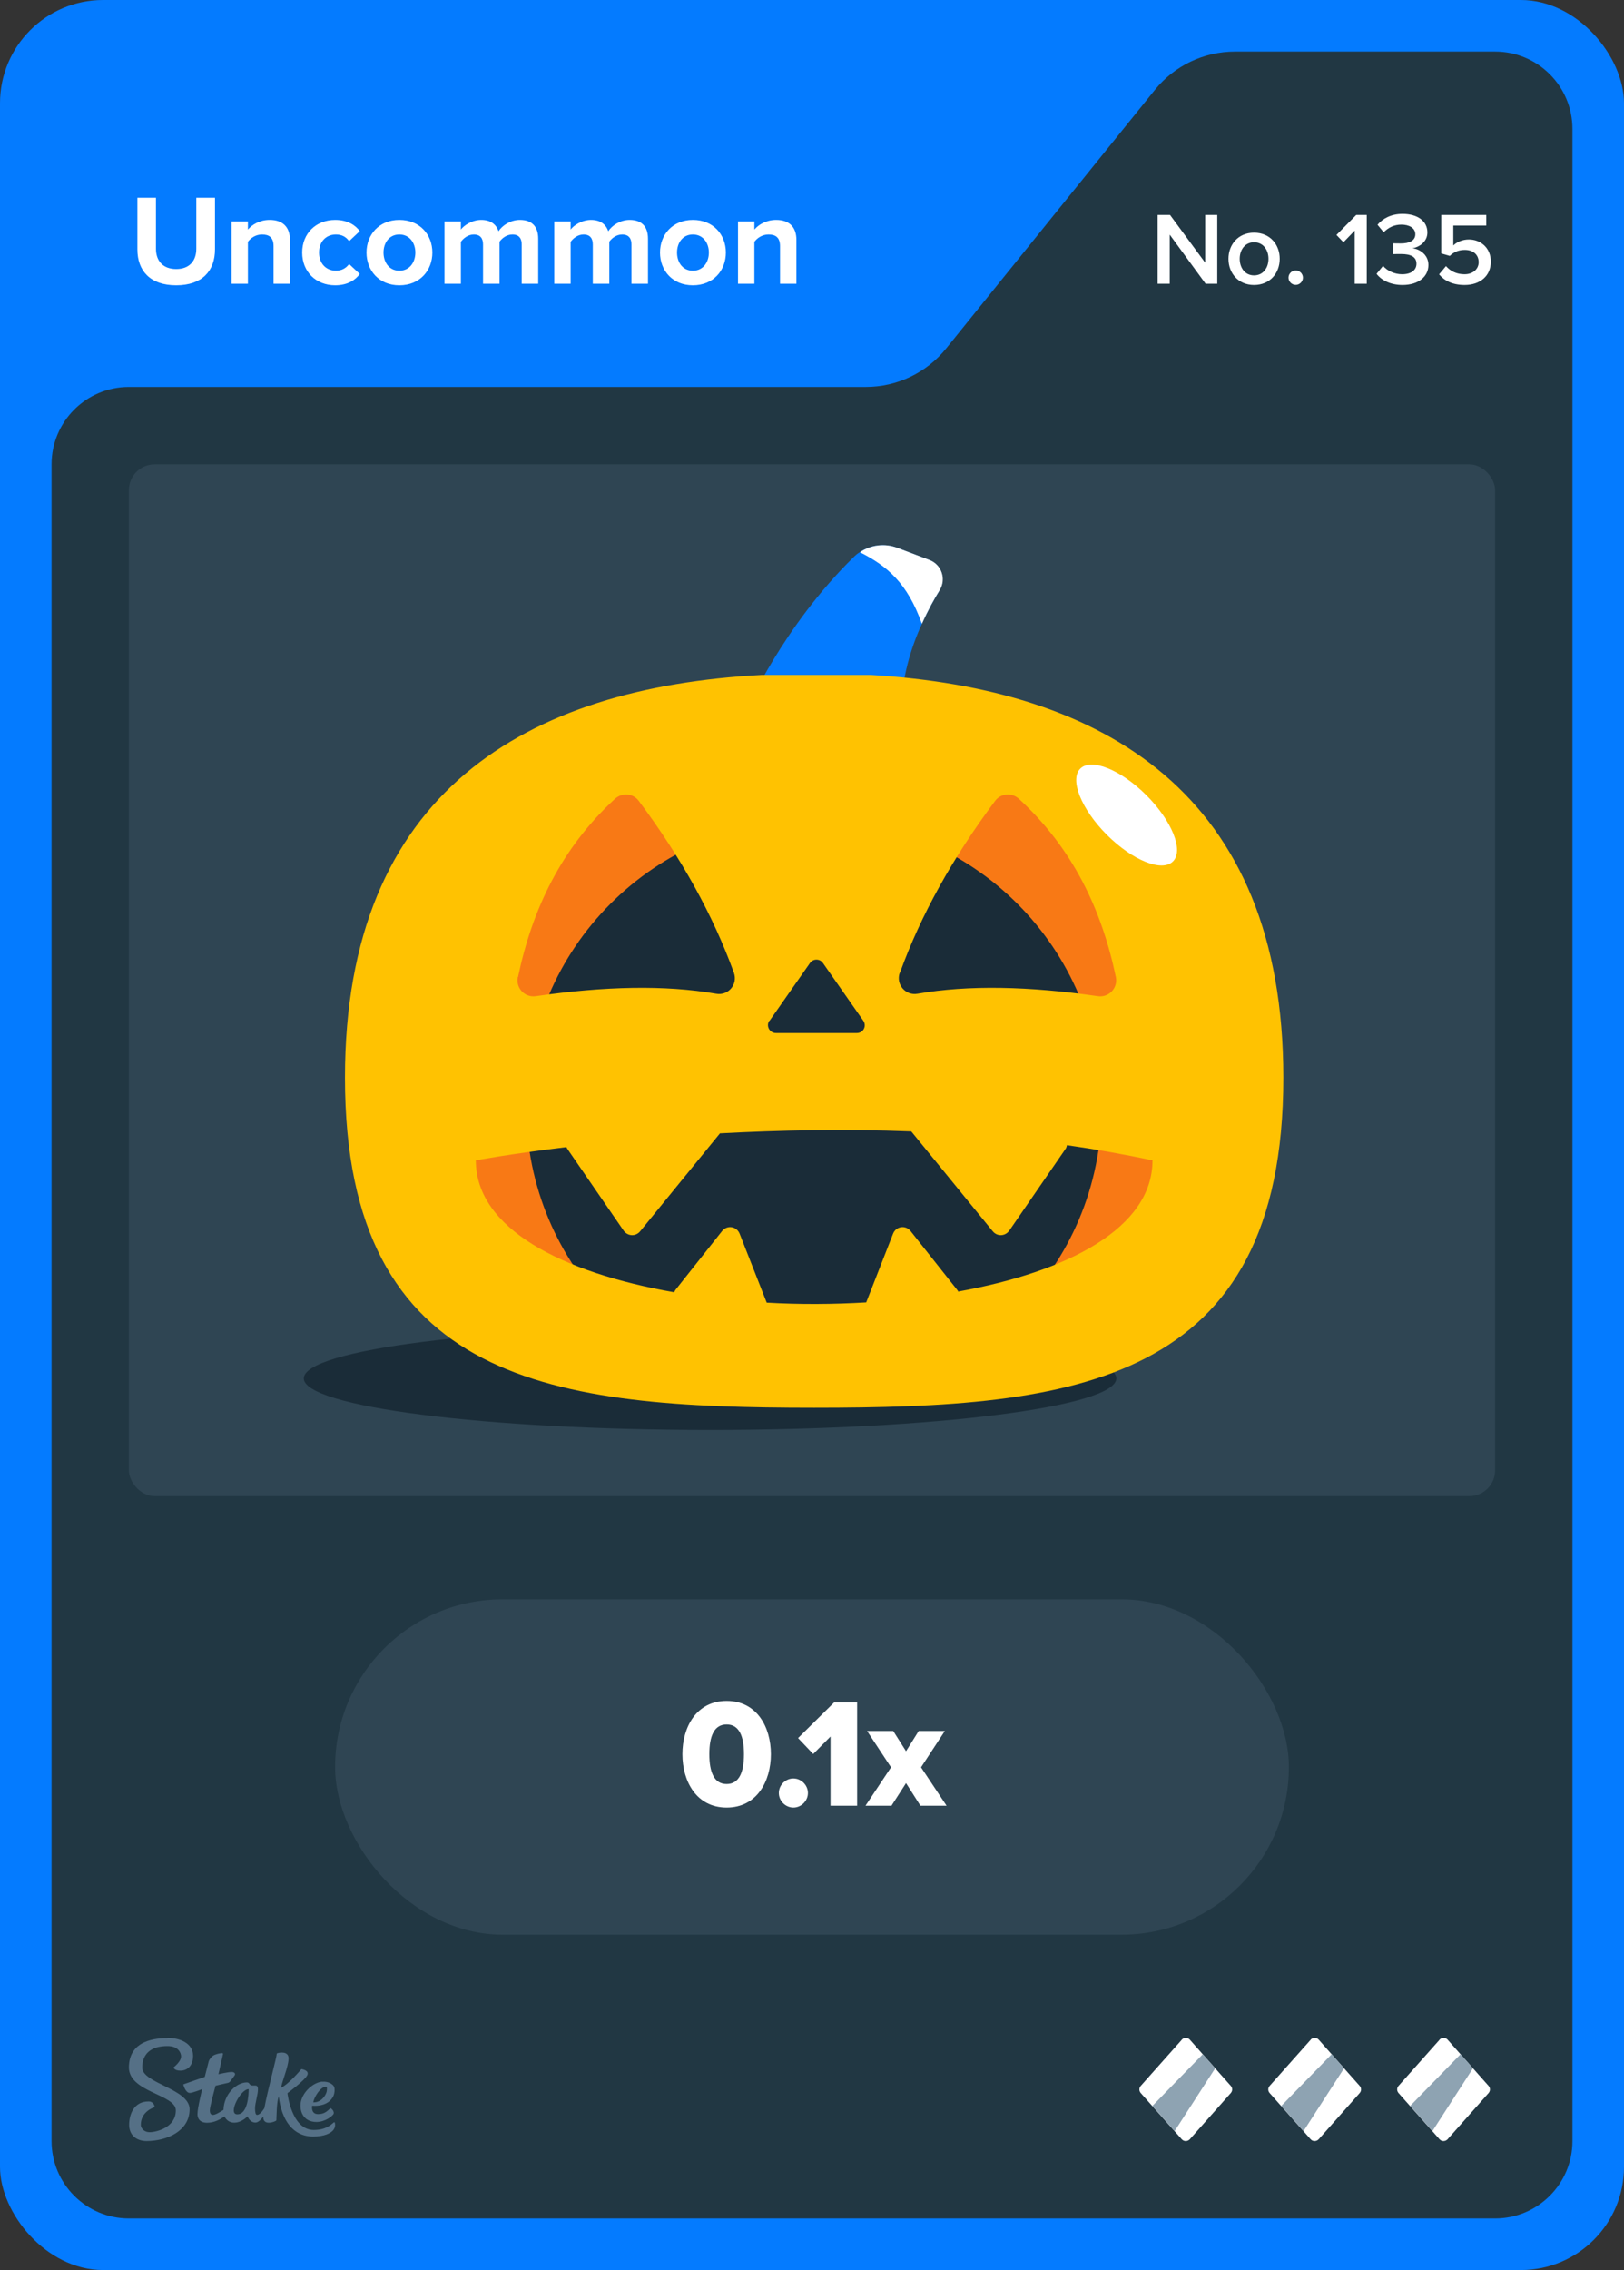 <svg width="63" height="88" viewBox="0 0 63 88" fill="none" xmlns="http://www.w3.org/2000/svg">
<rect x="0" y="0" width="63" height="88" fill="#333333" stroke="none"/>
<rect width="63" height="88" rx="4" fill="#047BFF"/>
<path d="M36.701 13.513L44.799 3.487C45.559 2.546 46.702 2 47.911 2H58C59.657 2 61 3.343 61 5V83C61 84.657 59.657 86 58 86H5C3.343 86 2 84.657 2 83V18C2 16.343 3.343 15 5 15H33.589C34.798 15 35.941 14.454 36.701 13.513Z" fill="#213743"/>
<rect x="5" y="18" width="53" height="40" rx="1" fill="#2F4553"/>
<g clip-path="url(#clip0_26835_29298)">
<path d="M47.925 41.627C47.925 52.275 40.652 53.06 31.678 53.06C22.704 53.06 15.431 52.275 15.431 41.627C15.431 30.98 22.704 27.623 31.678 27.623C40.652 27.623 47.925 30.98 47.925 41.627Z" fill="#F87915"/>
<path d="M31.575 54.088C37.739 54.088 42.736 49.091 42.736 42.926C42.736 36.762 37.739 31.765 31.575 31.765C25.41 31.765 20.413 36.762 20.413 42.926C20.413 49.091 25.41 54.088 31.575 54.088Z" fill="#1A2C38"/>
<path d="M27.546 55.434C36.25 55.434 43.307 54.538 43.307 53.434C43.307 52.329 36.25 51.433 27.546 51.433C18.841 51.433 11.785 52.329 11.785 53.434C11.785 54.538 18.841 55.434 27.546 55.434Z" fill="#1A2C38"/>
<path d="M36.455 22.875C36.24 23.22 35.997 23.66 35.763 24.183C35.342 25.099 34.987 26.259 34.95 27.53C34.875 30.587 28.957 27.53 28.957 27.53C28.957 27.53 30.36 24.296 33.108 21.603C33.183 21.528 33.258 21.463 33.351 21.407C33.772 21.117 34.323 21.052 34.809 21.239L36.043 21.706C36.52 21.884 36.707 22.445 36.445 22.875H36.455Z" fill="#047BFF"/>
<path d="M36.455 22.875C36.24 23.22 35.996 23.66 35.763 24.183C35.202 22.604 34.417 21.94 33.36 21.407C33.781 21.117 34.333 21.052 34.819 21.239L36.053 21.706C36.529 21.884 36.716 22.445 36.455 22.875Z" fill="white"/>
<path d="M33.79 26.165H29.537C20.451 26.651 13.383 30.68 13.383 41.776C13.383 53.695 21.526 54.574 31.584 54.574C41.643 54.574 49.785 53.695 49.785 41.776C49.785 30.746 42.811 26.707 33.8 26.165H33.79ZM34.912 37.71C35.716 35.485 36.95 33.26 38.605 31.045C38.829 30.746 39.259 30.718 39.53 30.97C41.605 32.877 42.736 35.242 43.288 37.878C43.372 38.299 43.017 38.682 42.587 38.617C39.932 38.233 37.576 38.177 35.595 38.523C35.127 38.607 34.744 38.159 34.903 37.71H34.912ZM29.855 39.57L31.425 37.327C31.547 37.158 31.799 37.158 31.921 37.327L33.491 39.57C33.632 39.776 33.491 40.047 33.239 40.047H30.098C29.855 40.047 29.705 39.767 29.846 39.57H29.855ZM20.095 37.878C20.647 35.242 21.778 32.877 23.853 30.97C24.125 30.718 24.555 30.746 24.779 31.045C26.443 33.27 27.667 35.494 28.471 37.71C28.63 38.159 28.256 38.607 27.78 38.523C25.798 38.177 23.451 38.233 20.787 38.617C20.357 38.682 20.002 38.299 20.086 37.878H20.095ZM37.165 50.068C37.165 50.068 37.165 50.04 37.146 50.021L35.324 47.722C35.127 47.479 34.753 47.535 34.641 47.834L33.603 50.489C32.323 50.564 31.023 50.573 29.743 50.498L28.696 47.834C28.584 47.535 28.21 47.479 28.013 47.722L26.19 50.021C26.19 50.021 26.172 50.068 26.153 50.096C21.825 49.339 18.459 47.638 18.459 44.983C18.459 44.983 19.787 44.73 21.974 44.469C21.984 44.497 22.002 44.525 22.021 44.553L24.19 47.703C24.349 47.927 24.657 47.946 24.835 47.731L27.929 43.936C30.201 43.814 32.725 43.758 35.352 43.861L38.511 47.731C38.689 47.946 38.997 47.927 39.156 47.703L41.325 44.553C41.362 44.506 41.381 44.45 41.39 44.394C42.503 44.553 43.615 44.749 44.709 44.983C44.709 47.61 41.418 49.302 37.174 50.068H37.165Z" fill="#FFC201"/>
<path d="M45.503 33.393C45.927 32.969 45.465 31.821 44.472 30.828C43.479 29.835 42.331 29.373 41.907 29.797C41.484 30.22 41.946 31.368 42.938 32.361C43.931 33.354 45.08 33.816 45.503 33.393Z" fill="white"/>
</g>
<path fill-rule="evenodd" clip-rule="evenodd" d="M6.498 79C6.99 79 7.486 79.213 7.49 79.691C7.49 80.104 7.247 80.27 6.998 80.27C6.75 80.27 6.733 80.144 6.733 80.144C6.733 80.144 7.025 79.926 7.025 79.717C7.025 79.609 6.942 79.313 6.489 79.317C5.858 79.317 5.518 79.617 5.518 80.152C5.518 80.765 7.351 80.974 7.355 81.765C7.355 82.613 6.476 82.996 5.692 83C5.283 83 5.013 82.761 5.009 82.378C5.009 81.926 5.222 81.465 5.758 81.465C5.884 81.457 5.988 81.552 5.997 81.678C5.997 81.678 5.997 81.683 5.997 81.687C5.997 81.687 5.457 81.839 5.462 82.378C5.462 82.478 5.566 82.661 5.819 82.656C6.071 82.652 6.824 82.474 6.82 81.809C6.82 81.191 5.004 81.109 5 80.148C5 79.065 6.088 79.009 6.498 79.009V79ZM10.747 79.6C10.812 79.57 11.213 79.491 11.195 79.813C11.182 80.135 10.939 80.691 10.904 80.935C11.23 80.77 11.692 80.209 11.692 80.209C11.692 80.209 12.018 80.252 11.918 80.452C11.818 80.652 11.152 81.144 11.152 81.144C11.152 81.144 11.304 82.57 12.171 82.57C12.645 82.57 12.85 82.361 12.937 82.287C12.959 82.27 12.976 82.265 12.985 82.278C13.02 82.387 12.994 82.504 12.915 82.591C12.819 82.696 12.597 82.822 12.153 82.826C11.365 82.826 10.925 82.196 10.812 81.261C10.725 81.535 10.734 81.983 10.721 82.2C10.695 82.243 10.251 82.417 10.216 82.117C10.216 82.091 10.216 82.07 10.216 82.043C10.133 82.161 10.02 82.283 9.911 82.283C9.72 82.283 9.637 82.122 9.602 82.039C9.576 82.07 9.363 82.287 9.088 82.287C8.923 82.291 8.775 82.196 8.709 82.043C8.57 82.144 8.322 82.291 8.039 82.291C7.734 82.291 7.66 82.109 7.66 81.957C7.66 81.713 7.843 80.987 7.843 80.987C7.843 80.987 7.486 81.13 7.364 81.135C7.194 81.135 7.112 80.822 7.112 80.813C7.112 80.809 7.112 80.8 7.12 80.8C7.22 80.761 7.943 80.513 7.943 80.513C7.943 80.513 8.078 79.983 8.096 79.913C8.113 79.844 8.213 79.7 8.331 79.656C8.418 79.622 8.509 79.6 8.601 79.591C8.631 79.591 8.653 79.6 8.653 79.617C8.653 79.635 8.474 80.409 8.474 80.409C8.474 80.409 8.849 80.322 8.988 80.322C9.097 80.322 9.154 80.387 9.093 80.47C9.032 80.552 8.962 80.648 8.927 80.691C8.888 80.735 8.862 80.743 8.77 80.761C8.644 80.787 8.361 80.856 8.361 80.856C8.361 80.856 8.135 81.678 8.139 81.817C8.139 81.896 8.165 81.987 8.261 81.987C8.357 81.987 8.54 81.874 8.67 81.791C8.692 81.152 9.188 80.726 9.576 80.726C9.702 80.726 9.654 80.848 9.798 80.848H9.889C9.946 80.848 10.007 80.852 10.007 80.996C10.007 81.196 9.894 81.526 9.894 81.735C9.894 81.883 9.915 81.987 9.972 81.987C10.068 81.987 10.177 81.848 10.255 81.726C10.381 81.03 10.734 79.761 10.734 79.617L10.747 79.6ZM12.502 80.7C12.767 80.678 12.933 80.822 12.963 80.9C12.994 80.978 12.989 81.161 12.915 81.291C12.684 81.704 12.11 81.63 12.11 81.63C12.11 81.63 12.044 81.957 12.341 81.957C12.593 81.957 12.706 81.83 12.815 81.726C12.859 81.726 12.994 81.865 12.933 81.961C12.885 82.035 12.619 82.257 12.28 82.261C11.74 82.261 11.605 81.8 11.674 81.47C11.766 81.061 12.175 80.722 12.502 80.696V80.7ZM9.646 80.987C9.323 80.987 8.827 81.97 9.206 81.965C9.619 81.965 9.646 81.183 9.646 81.004V80.987ZM12.641 80.891C12.423 80.9 12.175 81.317 12.153 81.5C12.48 81.513 12.654 81.196 12.676 81.07C12.689 80.974 12.693 80.887 12.641 80.887V80.891Z" fill="#557086"/>
<path d="M45.851 79.067L44.252 80.863C44.183 80.943 44.183 81.057 44.252 81.137L45.846 82.933C45.925 83.022 46.069 83.022 46.154 82.933L47.748 81.137C47.817 81.057 47.817 80.943 47.748 80.863L46.154 79.067C46.075 78.978 45.931 78.978 45.846 79.067H45.851Z" fill="white"/>
<path d="M46.66 79.634L47.142 80.177L45.568 82.614L44.704 81.639L46.66 79.634Z" fill="#8EA3B2"/>
<path d="M50.851 79.067L49.252 80.863C49.183 80.943 49.183 81.057 49.252 81.137L50.846 82.933C50.925 83.022 51.069 83.022 51.154 82.933L52.748 81.137C52.817 81.057 52.817 80.943 52.748 80.863L51.154 79.067C51.075 78.978 50.931 78.978 50.846 79.067H50.851Z" fill="white"/>
<path d="M51.66 79.634L52.142 80.177L50.568 82.614L49.704 81.639L51.66 79.634Z" fill="#8EA3B2"/>
<path d="M55.851 79.067L54.252 80.863C54.183 80.943 54.183 81.057 54.252 81.137L55.846 82.933C55.925 83.022 56.069 83.022 56.154 82.933L57.748 81.137C57.817 81.057 57.817 80.943 57.748 80.863L56.154 79.067C56.075 78.978 55.931 78.978 55.846 79.067H55.851Z" fill="white"/>
<path d="M56.66 79.634L57.142 80.177L55.568 82.614L54.704 81.639L56.66 79.634Z" fill="#8EA3B2"/>
<rect x="13" y="62" width="37" height="13" rx="6.5" fill="#2F4553"/>
<path d="M28.189 70.072C27.019 70.072 26.473 69.058 26.473 68.002C26.473 66.946 27.019 65.938 28.189 65.938C29.359 65.938 29.905 66.946 29.905 68.002C29.905 69.058 29.359 70.072 28.189 70.072ZM28.189 69.16C28.669 69.16 28.861 68.71 28.861 68.002C28.861 67.294 28.669 66.85 28.189 66.85C27.709 66.85 27.517 67.294 27.517 68.002C27.517 68.71 27.709 69.16 28.189 69.16ZM30.778 70.072C30.472 70.072 30.214 69.814 30.214 69.508C30.214 69.202 30.472 68.944 30.778 68.944C31.084 68.944 31.342 69.202 31.342 69.508C31.342 69.814 31.084 70.072 30.778 70.072ZM33.251 70H32.219V67.318L31.547 67.996L30.959 67.378L32.357 65.998H33.251V70ZM36.72 70H35.706L35.148 69.124L34.584 70H33.576L34.566 68.512L33.636 67.102H34.65L35.148 67.888L35.64 67.102H36.654L35.73 68.512L36.72 70Z" fill="white"/>
<path d="M6.835 11.06C5.82 11.06 5.33 10.49 5.33 9.67V7.665H6.05V9.645C6.05 10.11 6.32 10.43 6.835 10.43C7.35 10.43 7.615 10.11 7.615 9.645V7.665H8.34V9.665C8.34 10.495 7.85 11.06 6.835 11.06ZM11.247 11H10.612V9.54C10.612 9.205 10.437 9.09 10.167 9.09C9.917 9.09 9.722 9.23 9.617 9.375V11H8.982V8.585H9.617V8.9C9.772 8.715 10.067 8.525 10.462 8.525C10.992 8.525 11.247 8.825 11.247 9.295V11ZM13.002 11.06C12.258 11.06 11.723 10.535 11.723 9.79C11.723 9.05 12.258 8.525 13.002 8.525C13.498 8.525 13.797 8.74 13.957 8.96L13.543 9.35C13.428 9.18 13.252 9.09 13.033 9.09C12.648 9.09 12.377 9.37 12.377 9.79C12.377 10.21 12.648 10.495 13.033 10.495C13.252 10.495 13.428 10.395 13.543 10.235L13.957 10.62C13.797 10.845 13.498 11.06 13.002 11.06ZM15.493 11.06C14.698 11.06 14.218 10.48 14.218 9.79C14.218 9.105 14.698 8.525 15.493 8.525C16.293 8.525 16.773 9.105 16.773 9.79C16.773 10.48 16.293 11.06 15.493 11.06ZM15.493 10.495C15.888 10.495 16.113 10.17 16.113 9.79C16.113 9.415 15.888 9.09 15.493 9.09C15.098 9.09 14.878 9.415 14.878 9.79C14.878 10.17 15.098 10.495 15.493 10.495ZM20.879 11H20.239V9.475C20.239 9.25 20.139 9.09 19.879 9.09C19.654 9.09 19.469 9.24 19.379 9.37V11H18.739V9.475C18.739 9.25 18.639 9.09 18.379 9.09C18.159 9.09 17.974 9.24 17.879 9.375V11H17.244V8.585H17.879V8.9C17.979 8.755 18.299 8.525 18.669 8.525C19.024 8.525 19.249 8.69 19.339 8.965C19.479 8.745 19.799 8.525 20.169 8.525C20.614 8.525 20.879 8.76 20.879 9.255V11ZM25.137 11H24.497V9.475C24.497 9.25 24.396 9.09 24.137 9.09C23.912 9.09 23.727 9.24 23.637 9.37V11H22.997V9.475C22.997 9.25 22.896 9.09 22.637 9.09C22.416 9.09 22.232 9.24 22.137 9.375V11H21.502V8.585H22.137V8.9C22.236 8.755 22.556 8.525 22.927 8.525C23.282 8.525 23.506 8.69 23.596 8.965C23.736 8.745 24.056 8.525 24.427 8.525C24.872 8.525 25.137 8.76 25.137 9.255V11ZM26.879 11.06C26.084 11.06 25.604 10.48 25.604 9.79C25.604 9.105 26.084 8.525 26.879 8.525C27.679 8.525 28.159 9.105 28.159 9.79C28.159 10.48 27.679 11.06 26.879 11.06ZM26.879 10.495C27.274 10.495 27.499 10.17 27.499 9.79C27.499 9.415 27.274 9.09 26.879 9.09C26.484 9.09 26.264 9.415 26.264 9.79C26.264 10.17 26.484 10.495 26.879 10.495ZM30.895 11H30.26V9.54C30.26 9.205 30.085 9.09 29.815 9.09C29.565 9.09 29.37 9.23 29.265 9.375V11H28.63V8.585H29.265V8.9C29.42 8.715 29.715 8.525 30.11 8.525C30.64 8.525 30.895 8.825 30.895 9.295V11Z" fill="white"/>
<path d="M47.221 11H46.769L45.377 9.096V11H44.909V8.332H45.389L46.753 10.184V8.332H47.221V11ZM48.648 11.048C48.036 11.048 47.656 10.588 47.656 10.032C47.656 9.48 48.036 9.02 48.648 9.02C49.268 9.02 49.644 9.48 49.644 10.032C49.644 10.588 49.268 11.048 48.648 11.048ZM48.648 10.676C49.008 10.676 49.208 10.376 49.208 10.032C49.208 9.692 49.008 9.392 48.648 9.392C48.292 9.392 48.092 9.692 48.092 10.032C48.092 10.376 48.292 10.676 48.648 10.676ZM50.265 11.044C50.113 11.044 49.985 10.916 49.985 10.764C49.985 10.612 50.113 10.484 50.265 10.484C50.417 10.484 50.545 10.612 50.545 10.764C50.545 10.916 50.417 11.044 50.265 11.044ZM53.021 11H52.553V8.94L52.117 9.392L51.845 9.108L52.613 8.332H53.021V11ZM54.409 11.048C53.933 11.048 53.581 10.856 53.401 10.616L53.653 10.308C53.825 10.508 54.109 10.632 54.393 10.632C54.745 10.632 54.949 10.472 54.949 10.224C54.949 9.96 54.737 9.848 54.357 9.848C54.245 9.848 54.089 9.848 54.049 9.852V9.432C54.097 9.436 54.253 9.436 54.357 9.436C54.669 9.436 54.905 9.328 54.905 9.084C54.905 8.836 54.665 8.708 54.365 8.708C54.093 8.708 53.869 8.812 53.677 9.004L53.437 8.712C53.641 8.472 53.965 8.292 54.409 8.292C54.985 8.292 55.373 8.564 55.373 9.012C55.373 9.368 55.069 9.576 54.793 9.624C55.053 9.648 55.413 9.86 55.413 10.272C55.413 10.724 55.025 11.048 54.409 11.048ZM56.818 11.048C56.358 11.048 56.042 10.892 55.826 10.636L56.094 10.316C56.274 10.52 56.514 10.632 56.814 10.632C57.15 10.632 57.362 10.424 57.362 10.164C57.362 9.876 57.154 9.688 56.826 9.688C56.598 9.688 56.41 9.76 56.242 9.92L55.91 9.824V8.332H57.658V8.744H56.378V9.516C56.506 9.388 56.726 9.284 56.982 9.284C57.43 9.284 57.834 9.6 57.834 10.144C57.834 10.7 57.414 11.048 56.818 11.048Z" fill="white"/>
<defs>
<clipPath id="clip0_26835_29298">
<rect width="63" height="88" fill="white"/>
</clipPath>
</defs>
</svg>
